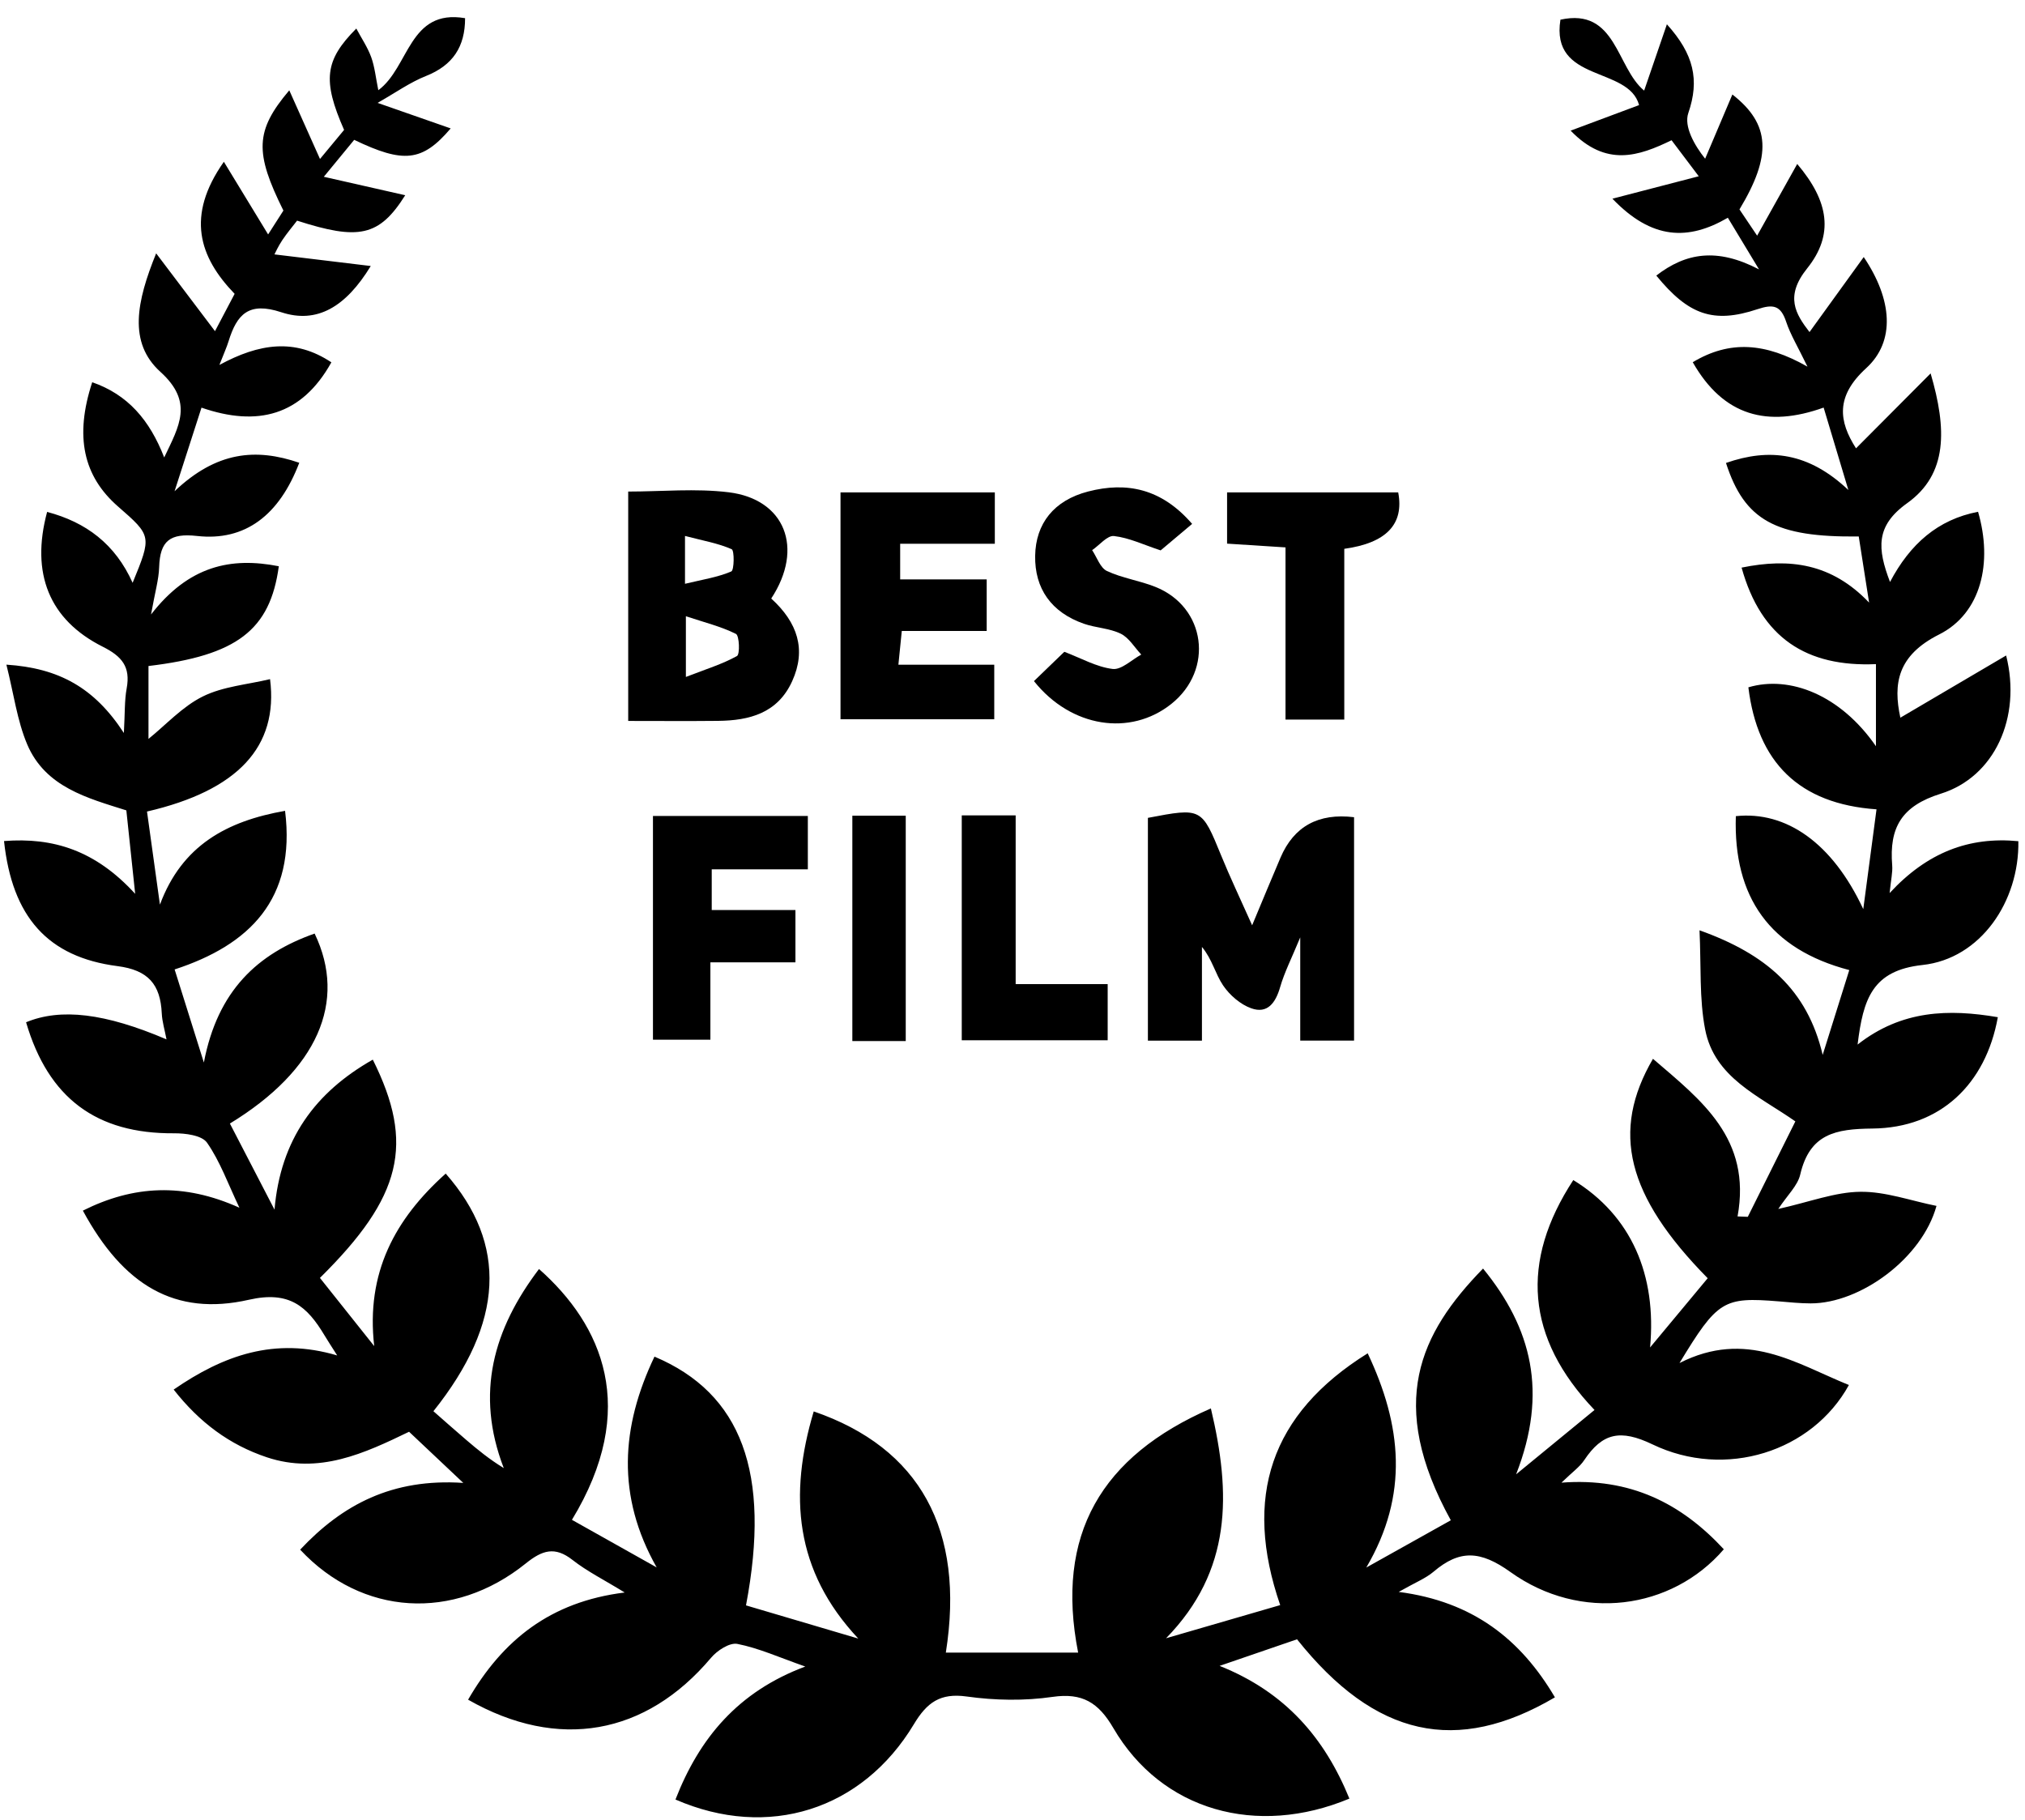 <svg width="89" height="80" viewBox="0 0 89 80" fill="none" xmlns="http://www.w3.org/2000/svg">
<path d="M81.575 19.703C82.603 18.669 83.621 17.649 84.852 16.412C85.568 18.857 85.608 20.837 83.823 22.114C82.418 23.117 82.513 24.122 83.067 25.579C83.95 23.908 85.169 22.834 86.937 22.494C87.586 24.719 87.083 26.953 85.225 27.887C83.39 28.81 83.199 30.053 83.522 31.544C84.987 30.684 86.527 29.776 88.171 28.81C88.857 31.544 87.654 34.15 85.301 34.884C83.57 35.424 83.028 36.378 83.163 38.032C83.188 38.343 83.109 38.66 83.05 39.252C84.703 37.464 86.541 36.764 88.708 36.972C88.753 39.609 87.058 42.137 84.492 42.414C82.291 42.654 81.889 43.9 81.642 45.911C83.587 44.386 85.661 44.343 87.806 44.708C87.274 47.654 85.276 49.574 82.294 49.602C80.67 49.619 79.54 49.831 79.121 51.625C79.009 52.113 78.562 52.522 78.157 53.136C79.548 52.825 80.653 52.393 81.763 52.382C82.868 52.367 83.978 52.776 85.11 53.002C84.475 55.31 81.76 57.29 79.579 57.287C79.113 57.287 78.643 57.236 78.177 57.198C75.751 57.001 75.49 57.147 73.815 59.909C76.749 58.421 78.922 59.924 81.26 60.875C79.647 63.803 75.838 65.029 72.626 63.483C71.215 62.806 70.428 62.98 69.627 64.177C69.428 64.478 69.11 64.697 68.627 65.166C71.654 64.934 73.896 66.08 75.763 68.094C73.472 70.757 69.467 71.305 66.384 69.094C65.066 68.148 64.152 68.103 63.003 69.083C62.654 69.377 62.208 69.551 61.474 69.968C64.737 70.391 66.839 72.054 68.34 74.602C64.029 77.136 60.445 76.365 57.005 72.051C55.979 72.402 54.937 72.762 53.602 73.219C56.502 74.376 58.222 76.396 59.307 79.053C55.24 80.75 51.055 79.593 48.931 75.95C48.276 74.828 47.568 74.393 46.261 74.582C45.024 74.762 43.726 74.739 42.486 74.565C41.325 74.402 40.741 74.825 40.165 75.785C37.897 79.556 33.76 80.867 29.687 79.093C30.738 76.396 32.43 74.356 35.392 73.248C34.243 72.845 33.349 72.439 32.411 72.254C32.071 72.185 31.52 72.542 31.25 72.865C28.386 76.259 24.538 76.965 20.573 74.705C22.082 72.099 24.176 70.4 27.456 69.994C26.545 69.434 25.803 69.066 25.162 68.563C24.384 67.954 23.833 68.134 23.108 68.717C19.932 71.274 15.902 71.017 13.192 68.111C15.05 66.132 17.239 64.969 20.362 65.177C19.432 64.3 18.737 63.643 17.979 62.929C16.014 63.88 14.016 64.812 11.731 64.052C10.087 63.503 8.766 62.52 7.633 61.075C9.825 59.564 12.071 58.761 14.82 59.575C14.558 59.161 14.406 58.932 14.266 58.698C13.502 57.421 12.723 56.721 10.941 57.127C7.684 57.867 5.413 56.481 3.642 53.21C5.86 52.099 8.066 51.976 10.522 53.082C10.017 52.022 9.671 51.042 9.1 50.225C8.87 49.896 8.145 49.808 7.647 49.811C4.241 49.834 2.127 48.271 1.146 44.931C2.67 44.3 4.615 44.528 7.318 45.683C7.24 45.266 7.127 44.906 7.11 44.543C7.051 43.266 6.515 42.637 5.163 42.463C2.091 42.066 0.534 40.292 0.177 36.966C2.335 36.798 4.193 37.372 5.941 39.286C5.789 37.852 5.68 36.798 5.553 35.618C3.859 35.081 1.998 34.604 1.197 32.721C0.753 31.673 0.604 30.493 0.281 29.213C2.588 29.364 4.148 30.224 5.444 32.216C5.494 31.341 5.469 30.787 5.567 30.259C5.744 29.305 5.357 28.847 4.516 28.425C2.161 27.242 1.343 25.202 2.071 22.5C3.78 22.951 5.064 23.911 5.829 25.616C6.672 23.562 6.669 23.554 5.191 22.265C3.662 20.934 3.271 19.186 4.053 16.8C5.615 17.343 6.574 18.454 7.217 20.106C7.875 18.723 8.521 17.677 7.049 16.343C5.626 15.055 6.003 13.252 6.863 11.135C7.835 12.424 8.636 13.481 9.449 14.555C9.668 14.138 9.966 13.575 10.312 12.915C8.749 11.295 8.164 9.493 9.839 7.11C10.542 8.264 11.158 9.275 11.784 10.304C11.97 10.012 12.22 9.624 12.456 9.255C11.191 6.707 11.205 5.75 12.714 3.97C13.19 5.03 13.608 5.97 14.064 6.987C14.392 6.59 14.769 6.139 15.123 5.71C14.165 3.533 14.272 2.648 15.66 1.254C15.89 1.685 16.157 2.079 16.315 2.513C16.469 2.939 16.514 3.408 16.627 3.965C17.995 2.956 17.967 0.377 20.441 0.799C20.441 2.051 19.907 2.871 18.718 3.342C18.021 3.619 17.391 4.07 16.596 4.522C17.807 4.945 18.76 5.279 19.808 5.644C18.558 7.113 17.737 7.187 15.567 6.147C15.134 6.673 14.676 7.23 14.232 7.77C15.458 8.047 16.579 8.301 17.81 8.581C16.666 10.398 15.761 10.57 13.057 9.698C12.849 9.967 12.611 10.25 12.405 10.558C12.228 10.824 12.093 11.121 12.062 11.181C13.386 11.341 14.752 11.507 16.295 11.692C15.193 13.501 13.923 14.241 12.36 13.723C10.933 13.252 10.415 13.809 10.047 14.995C9.966 15.258 9.851 15.509 9.643 16.04C11.391 15.092 12.962 14.858 14.564 15.926C13.257 18.271 11.32 18.769 8.856 17.917C8.485 19.074 8.147 20.123 7.672 21.591C9.516 19.84 11.248 19.686 13.153 20.34C12.276 22.645 10.775 23.794 8.659 23.557C7.473 23.425 7.032 23.771 6.995 24.925C6.978 25.474 6.815 26.016 6.638 27.008C8.294 24.874 10.137 24.471 12.254 24.888C11.874 27.693 10.41 28.81 6.526 29.273V32.476C7.293 31.858 8.018 31.053 8.915 30.61C9.803 30.17 10.865 30.09 11.869 29.85C12.245 32.824 10.452 34.744 6.461 35.669C6.647 37.018 6.838 38.389 7.029 39.76C7.996 37.158 9.966 36.089 12.529 35.638C13.012 39.523 10.966 41.535 7.675 42.609C8.094 43.946 8.448 45.068 8.96 46.7C9.564 43.534 11.326 41.914 13.828 41.032C15.267 44.023 13.951 47.037 10.104 49.382C10.756 50.636 11.411 51.902 12.065 53.167C12.327 50.085 13.85 48.011 16.385 46.574C18.232 50.273 17.669 52.605 14.061 56.167C14.851 57.158 15.649 58.161 16.447 59.164C16.076 55.941 17.36 53.579 19.589 51.582C22.312 54.679 22.158 58.135 19.049 62.026C19.519 62.438 20.005 62.872 20.497 63.292C20.991 63.715 21.494 64.129 22.141 64.526C20.873 61.235 21.694 58.407 23.69 55.776C26.472 58.238 28.108 61.909 25.137 66.8C26.382 67.5 27.622 68.197 28.861 68.891C27.085 65.754 27.293 62.712 28.765 59.627C32.585 61.238 33.897 64.726 32.787 70.56C34.417 71.042 36.07 71.531 37.722 72.019C34.92 69.034 34.667 65.7 35.764 62.035C40.42 63.635 42.424 67.24 41.57 72.636H47.385C46.367 67.451 48.4 64.003 53.219 61.904C54.111 65.652 54.15 69.037 51.249 72.005C52.874 71.534 54.498 71.062 56.266 70.548C54.633 65.812 55.828 62.149 60.111 59.481C61.603 62.635 61.935 65.686 60.049 68.897C61.286 68.206 62.525 67.511 63.764 66.82C60.932 61.675 62.401 58.604 65.181 55.756C67.317 58.37 68.042 61.192 66.634 64.8C67.947 63.72 68.936 62.909 70.08 61.972C67.056 58.801 66.811 55.441 69.147 51.867C71.704 53.433 72.817 56.041 72.522 59.224C73.371 58.204 74.22 57.184 75.054 56.181C71.488 52.559 70.791 49.725 72.649 46.537C74.768 48.359 76.991 50.033 76.367 53.465C76.516 53.47 76.668 53.476 76.817 53.482C77.505 52.102 78.191 50.722 78.907 49.288C77.294 48.157 75.352 47.368 74.942 45.245C74.68 43.897 74.77 42.48 74.695 40.889C77.612 41.932 79.43 43.489 80.108 46.365C80.481 45.168 80.858 43.974 81.277 42.637C77.781 41.72 76.176 39.432 76.291 35.872C78.5 35.638 80.532 37.044 81.892 39.958C82.112 38.303 82.283 37.015 82.474 35.572C79.056 35.332 77.244 33.495 76.842 30.21C78.663 29.67 80.892 30.547 82.449 32.798V29.19C79.405 29.322 77.404 28.047 76.544 24.948C78.652 24.517 80.498 24.756 82.148 26.485C81.993 25.511 81.842 24.534 81.693 23.579C78.034 23.622 76.673 22.871 75.858 20.348C77.769 19.68 79.492 19.889 81.237 21.537C80.83 20.174 80.51 19.114 80.15 17.914C77.685 18.797 75.749 18.294 74.397 15.92C76.024 14.946 77.581 15.058 79.439 16.115C79.011 15.229 78.691 14.709 78.503 14.143C78.264 13.424 77.938 13.358 77.244 13.589C75.296 14.238 74.208 13.838 72.795 12.112C74.093 11.112 75.459 10.875 77.311 11.841C76.746 10.904 76.378 10.293 75.94 9.57C74.208 10.578 72.609 10.552 70.867 8.733C72.278 8.367 73.427 8.067 74.661 7.747C74.343 7.324 73.933 6.781 73.466 6.164C72.025 6.861 70.594 7.361 69.031 5.742C70.139 5.327 71.055 4.985 72.039 4.619C71.572 2.893 68.138 3.645 68.582 0.865C71.041 0.325 71.032 2.968 72.261 3.982C72.601 2.99 72.904 2.108 73.261 1.068C74.447 2.382 74.703 3.516 74.203 4.967C74 5.556 74.47 6.384 74.942 6.976C75.333 6.053 75.726 5.13 76.139 4.153C77.82 5.464 77.868 6.853 76.451 9.204C76.713 9.595 76.994 10.012 77.227 10.358C77.806 9.321 78.371 8.313 78.989 7.207C80.389 8.856 80.611 10.321 79.422 11.801C78.435 13.032 78.919 13.801 79.529 14.595C80.302 13.524 81.077 12.452 81.912 11.298C83.171 13.164 83.314 15.001 82.019 16.183C80.664 17.42 80.813 18.517 81.572 19.703H81.575Z" fill="black"/>
<path d="M52.826 45.74H50.451V35.947C52.82 35.495 52.812 35.501 53.678 37.618C54.051 38.535 54.479 39.429 55.032 40.669C55.51 39.526 55.889 38.606 56.28 37.692C56.868 36.319 57.946 35.728 59.512 35.918V45.737H57.146V41.2C56.769 42.115 56.452 42.732 56.263 43.386C56.064 44.077 55.707 44.572 54.993 44.317C54.518 44.149 54.046 43.74 53.756 43.312C53.413 42.803 53.273 42.155 52.826 41.62V45.734V45.74Z" fill="black"/>
<path d="M33.897 26.308C35.052 27.359 35.449 28.547 34.816 29.941C34.176 31.35 32.933 31.67 31.559 31.684C30.266 31.698 28.971 31.687 27.61 31.687V21.605C29.083 21.605 30.575 21.459 32.026 21.637C34.496 21.939 35.353 24.088 33.897 26.305V26.308ZM30.145 27.084V29.753C31.045 29.404 31.756 29.187 32.391 28.833C32.526 28.759 32.495 27.936 32.346 27.862C31.694 27.536 30.969 27.359 30.142 27.084H30.145ZM30.106 23.556V25.659C30.879 25.473 31.542 25.373 32.141 25.116C32.27 25.062 32.281 24.194 32.158 24.139C31.562 23.876 30.901 23.765 30.106 23.556Z" fill="black"/>
<path d="M39.563 23.899V25.465H43.366V27.733H39.634C39.58 28.259 39.541 28.656 39.485 29.216H43.698V31.613H36.941V21.643H43.723V23.899H39.561H39.563Z" fill="black"/>
<path d="M52.393 23.028C51.848 23.488 51.387 23.874 51.011 24.191C50.266 23.945 49.628 23.637 48.962 23.56C48.669 23.525 48.324 23.96 48 24.18C48.211 24.497 48.357 24.959 48.65 25.097C49.321 25.411 50.083 25.517 50.777 25.794C53 26.679 53.366 29.439 51.477 30.942C49.678 32.373 47.073 31.982 45.443 29.936C45.895 29.499 46.356 29.053 46.778 28.648C47.526 28.933 48.194 29.316 48.9 29.402C49.288 29.45 49.737 28.999 50.159 28.77C49.864 28.456 49.619 28.031 49.26 27.854C48.765 27.611 48.169 27.599 47.641 27.416C46.205 26.916 45.471 25.868 45.496 24.428C45.519 23.017 46.314 21.994 47.823 21.603C49.524 21.163 51.055 21.474 52.396 23.028H52.393Z" fill="black"/>
<path d="M28.698 45.697V35.864H35.505V38.209H31.281V39.998H34.96V42.297H31.222V45.697H28.698Z" fill="black"/>
<path d="M59.082 31.627H56.499V24.059C55.564 23.999 54.788 23.951 53.931 23.894V21.643H61.452C61.718 23.041 60.928 23.867 59.082 24.122V31.624V31.627Z" fill="black"/>
<path d="M42.27 35.838H44.639V43.254H48.683V45.722H42.27V35.838Z" fill="black"/>
<path d="M39.808 45.757H37.461V35.852H39.808V45.757Z" fill="black"/>
</svg>
